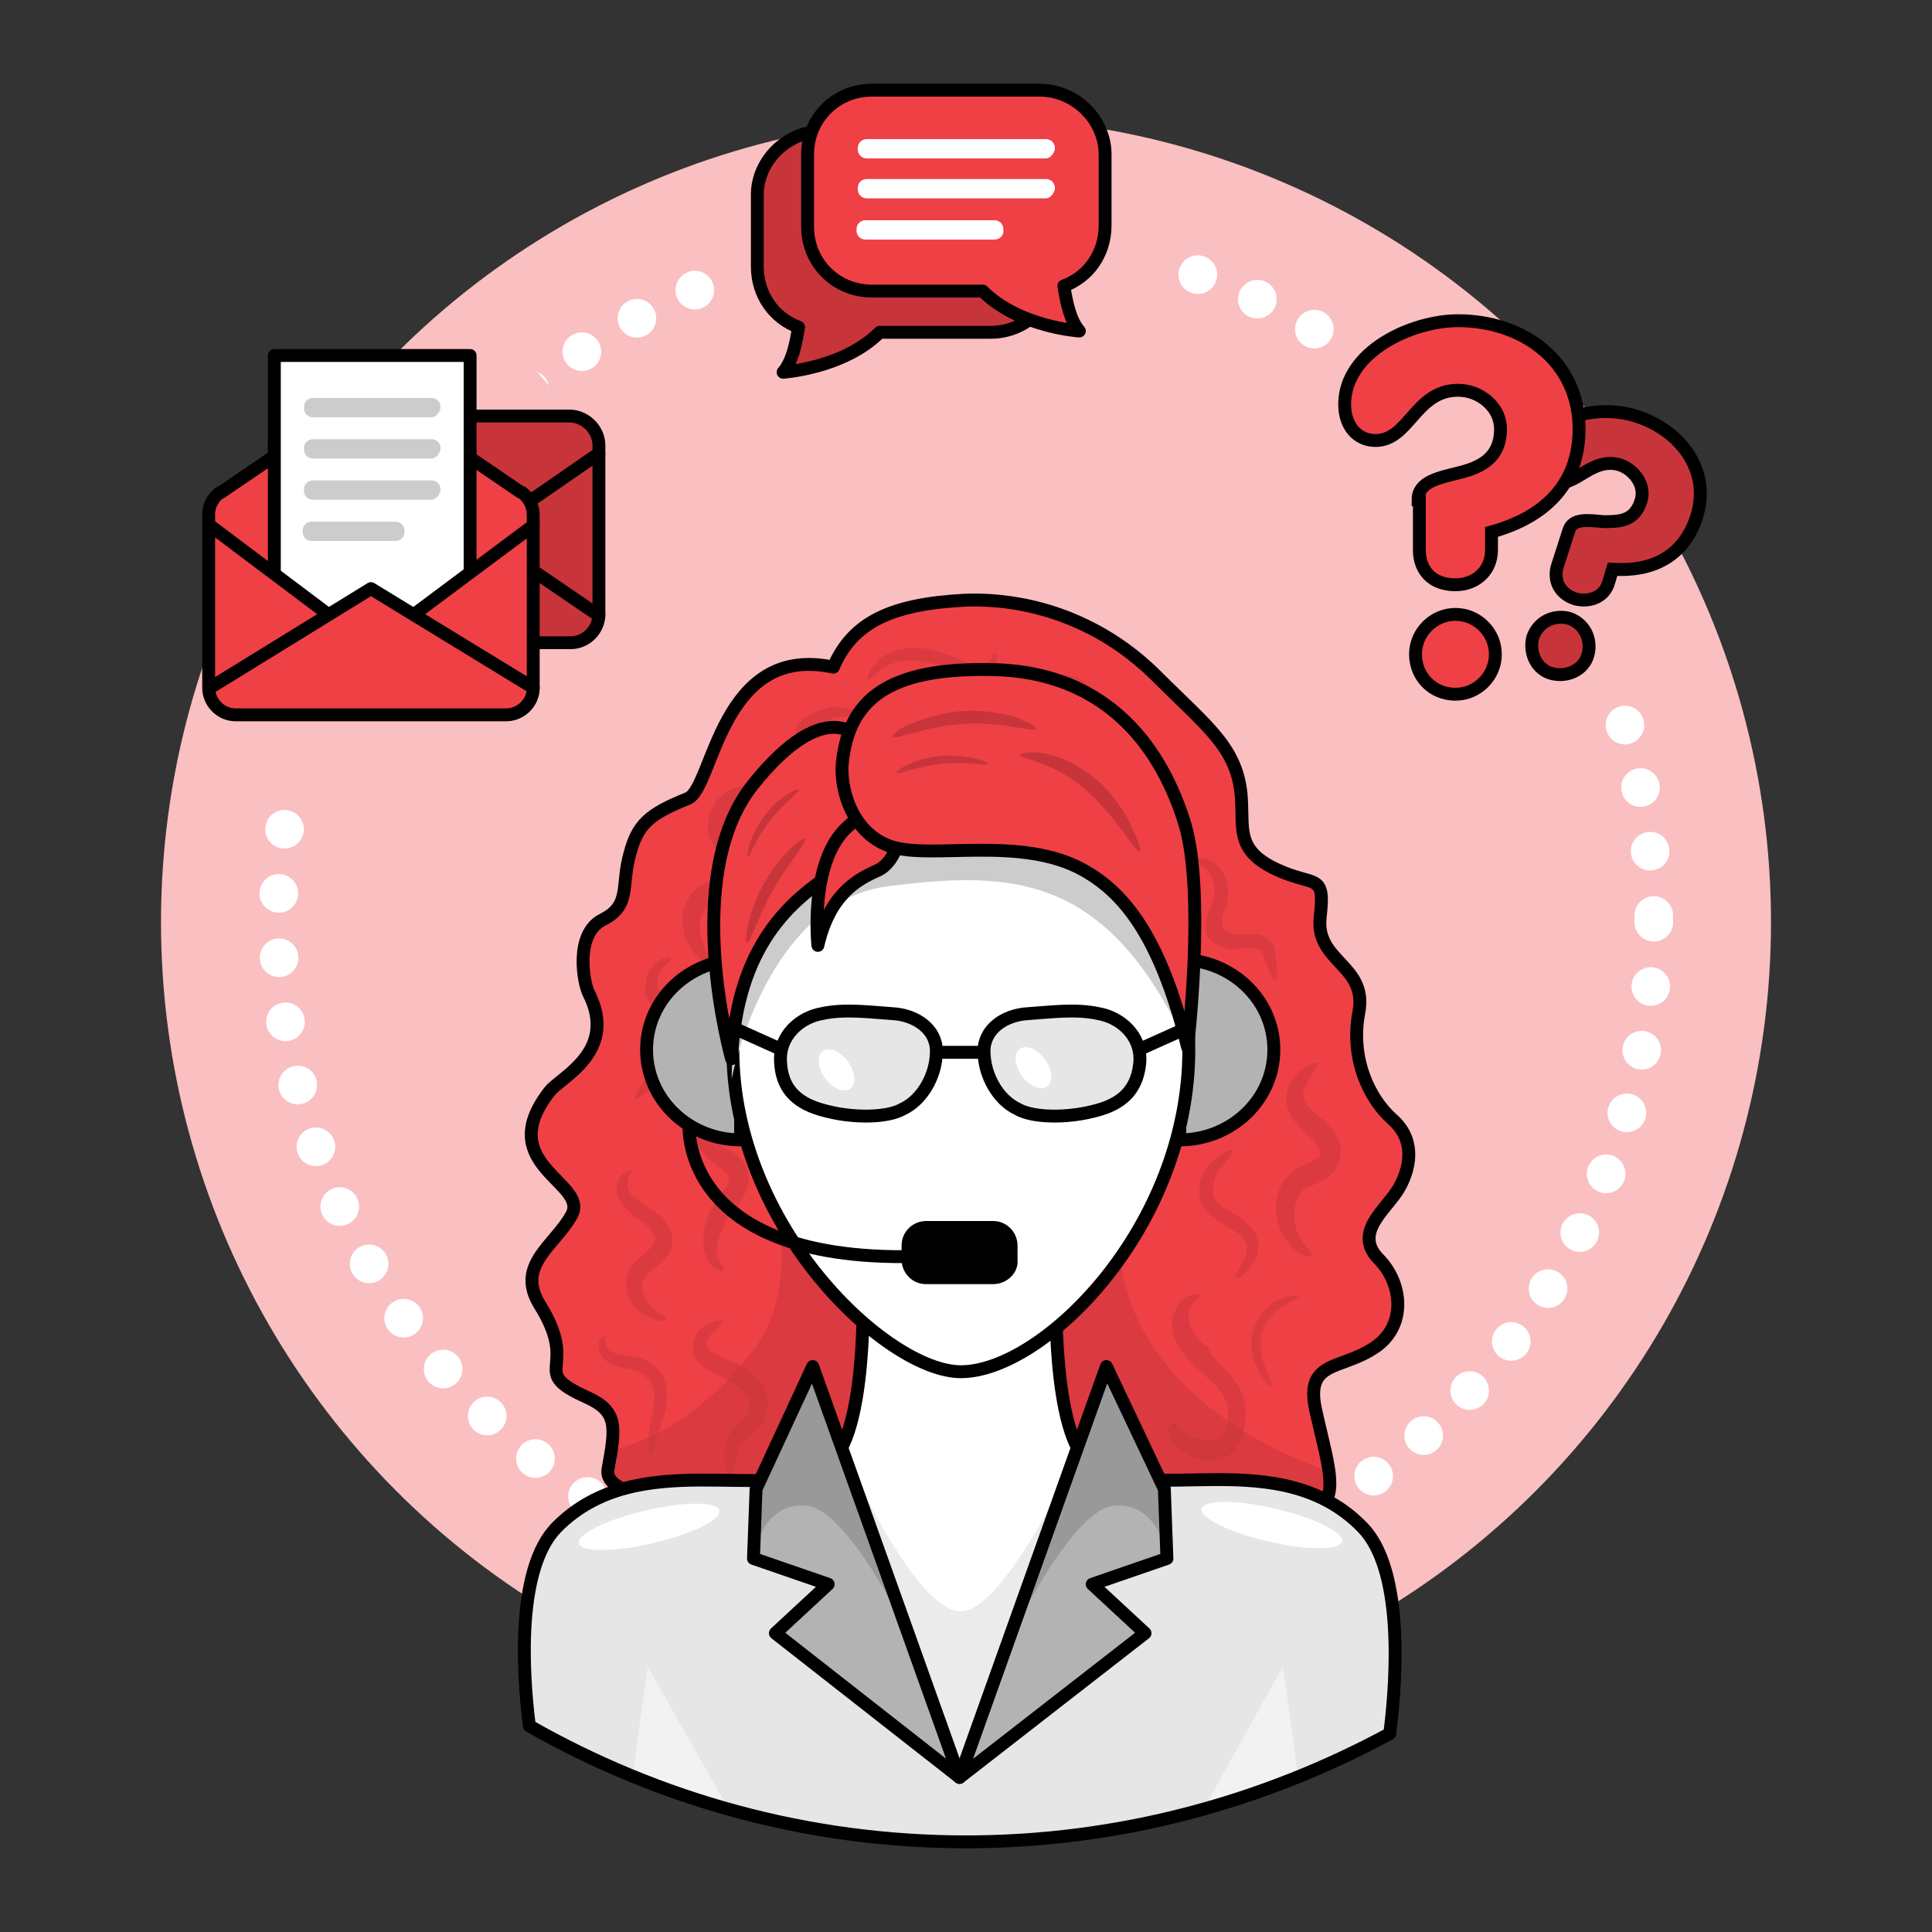 <?xml version="1.0" encoding="utf-8"?>
<!-- Generator: Adobe Illustrator 21.1.0, SVG Export Plug-In . SVG Version: 6.00 Build 0)  -->
<svg version="1.1" xmlns="http://www.w3.org/2000/svg" xmlns:xlink="http://www.w3.org/1999/xlink" x="0px" y="0px"
	 viewBox="0 0 150 150" style="enable-background:new 0 0 150 150;" xml:space="preserve">
<rect x="0" y="0" width="150" height="150" fill="#333333" stroke="none"/>
<style type="text/css">
	.st0{fill:#E6E6E6;}
	.st1{fill:#FFFFFF;}
	.st2{fill:none;stroke:#FCDFE0;stroke-width:2;stroke-linecap:round;stroke-linejoin:round;stroke-miterlimit:10;}
	.st3{fill:#F7A0A3;}
	.st4{fill:#F26065;}
	.st5{fill:none;stroke:#EF4046;stroke-width:2;stroke-linecap:round;stroke-linejoin:round;stroke-miterlimit:10;}
	.st6{fill:#FCDFE0;}
	.st7{fill:#FABFC1;}
	.st8{fill:url(#SVGID_1_);}
	.st9{fill:#F48084;}
	.st10{fill:url(#SVGID_2_);}
	.st11{fill:#EF4046;}
	.st12{fill:url(#SVGID_3_);}
	.st13{fill:none;stroke:#EF4046;stroke-width:3;stroke-linecap:round;stroke-linejoin:round;stroke-miterlimit:10;}
	.st14{fill:#C7353A;}
	.st15{fill:#9F2B2F;}
	.st16{fill:#782023;}
	.st17{fill:#501517;}
	.st18{fill:#280B0C;}
	.st19{fill:none;stroke:#E6E6E6;stroke-width:2;stroke-linecap:round;stroke-linejoin:round;stroke-miterlimit:10;}
	.st20{fill:#CCCCCC;}
	.st21{fill:#808080;}
	.st22{fill:none;stroke:#000000;stroke-width:2;stroke-linecap:round;stroke-linejoin:round;stroke-miterlimit:10;}
	.st23{fill:#999999;}
	.st24{fill:url(#SVGID_4_);}
	.st25{fill:none;stroke:#501517;stroke-width:2;stroke-linecap:round;stroke-linejoin:round;stroke-miterlimit:10;}
	.st26{fill:url(#SVGID_5_);}
	.st27{fill:#FFFFFF;stroke:#000000;stroke-width:2;stroke-linecap:round;stroke-linejoin:round;stroke-miterlimit:10;}
	.st28{fill:url(#SVGID_6_);}
	.st29{fill:url(#SVGID_7_);}
	.st30{fill:#ED1C24;}
	.st31{fill:#8CC63F;}
	.st32{fill:#39B54A;}
	.st33{fill:#006837;}
	.st34{fill:#F15A24;}
	.st35{fill:#009245;}
	.st36{fill:url(#SVGID_8_);}
	.st37{fill:url(#SVGID_9_);}
	.st38{fill:#B3B3B3;}
	.st39{fill:#F2F2F2;}
	.st40{fill:#F0F0F0;}
	.st41{fill:#8C8C8C;}
	.st42{fill:#666666;}
	.st43{fill:#D9D9D9;}
	.st44{fill:#EDEDED;}
	.st45{fill:url(#SVGID_10_);}
	.st46{fill:url(#SVGID_11_);}
	.st47{fill:url(#SVGID_12_);}
	.st48{opacity:0.2;fill:#EF4046;}
	.st49{fill:url(#SVGID_13_);}
	.st50{fill:url(#SVGID_14_);}
	.st51{fill:url(#SVGID_15_);}
	.st52{fill:url(#SVGID_16_);}
	.st53{fill:#4D4D4D;}
	.st54{fill:url(#SVGID_17_);}
	.st55{fill:url(#SVGID_18_);}
	.st56{fill:url(#SVGID_19_);}
	.st57{fill:url(#SVGID_20_);}
	.st58{fill:url(#SVGID_21_);}
	.st59{fill:url(#SVGID_22_);}
	.st60{fill:none;stroke:#000000;stroke-width:1.5;stroke-linecap:round;stroke-linejoin:round;stroke-miterlimit:10;}
	.st61{fill:url(#SVGID_23_);}
	.st62{fill:url(#SVGID_24_);}
	.st63{fill:none;stroke:#000000;stroke-linecap:round;stroke-linejoin:round;stroke-miterlimit:10;}
	.st64{fill:url(#SVGID_25_);}
	.st65{fill:url(#SVGID_26_);}
	.st66{clip-path:url(#SVGID_28_);}
	.st67{fill:#EC4048;}
	.st68{clip-path:url(#SVGID_30_);}
	.st69{clip-path:url(#SVGID_32_);}
	.st70{clip-path:url(#SVGID_34_);}
	.st71{clip-path:url(#SVGID_36_);}
	.st72{display:none;fill:#FABFC1;}
	.st73{clip-path:url(#SVGID_38_);}
	.st74{fill:url(#SVGID_39_);}
	.st75{fill:url(#SVGID_40_);}
	.st76{fill:#FAFAFA;}
	.st77{fill:none;stroke:#FFFFFF;stroke-miterlimit:10;stroke-dasharray:3,3;}
	.st78{fill:none;stroke:#EF4046;stroke-width:2;stroke-linecap:round;stroke-miterlimit:10;}
	.st79{opacity:0.1;}
	.st80{opacity:0.5;fill:#FFFFFF;}
	
		.st81{fill:none;stroke:#FFFFFF;stroke-width:3;stroke-linecap:round;stroke-linejoin:round;stroke-miterlimit:10;stroke-dasharray:0,5;}
	.st82{display:none;fill:none;stroke:#000000;stroke-width:1.5;stroke-linecap:round;stroke-linejoin:round;stroke-miterlimit:10;}
	.st83{fill:#C7353A;stroke:#000000;stroke-width:1.5;stroke-linecap:round;stroke-linejoin:round;stroke-miterlimit:10;}
	.st84{fill:#EF4046;stroke:#000000;stroke-width:1.5;stroke-linecap:round;stroke-linejoin:round;stroke-miterlimit:10;}
	.st85{fill:#C7353A;stroke:#000000;stroke-width:1.5;stroke-miterlimit:10;}
	.st86{fill:#EF4046;stroke:#000000;stroke-width:1.5;stroke-miterlimit:10;}
	.st87{fill:#FFFFFF;stroke:#000000;stroke-width:1.5;stroke-linecap:round;stroke-linejoin:round;stroke-miterlimit:10;}
	.st88{fill:#9F2B2F;stroke:#000000;stroke-width:1.5;stroke-linecap:round;stroke-linejoin:round;stroke-miterlimit:10;}
	.st89{opacity:0.5;fill:#C7353A;}
	.st90{fill:none;stroke:#000000;stroke-width:1.5;stroke-linejoin:round;stroke-miterlimit:10;}
	.st91{opacity:0.5;}
	.st92{fill:#EBEBEB;}
	.st93{fill:#B3B3B3;stroke:#000000;stroke-width:1.5;stroke-linejoin:round;stroke-miterlimit:10;}
	.st94{fill:#FFFFFF;stroke:#000000;stroke-width:1.5;stroke-linejoin:round;stroke-miterlimit:10;}
	.st95{fill:#EF4046;stroke:#000000;stroke-width:1.5;stroke-linejoin:round;stroke-miterlimit:10;}
	.st96{fill:#E6E6E6;stroke:#000000;stroke-width:1.5;stroke-linejoin:round;stroke-miterlimit:10;}
	.st97{fill:#C7353A;stroke:#000000;stroke-miterlimit:10;}
	.st98{fill:#EF4046;stroke:#000000;stroke-miterlimit:10;}
	.st99{fill:#C7353A;stroke:#000000;stroke-linecap:round;stroke-linejoin:round;stroke-miterlimit:10;}
	.st100{fill:#EF4046;stroke:#000000;stroke-linecap:round;stroke-linejoin:round;stroke-miterlimit:10;}
	.st101{fill:#FFFFFF;stroke:#000000;stroke-linecap:round;stroke-linejoin:round;stroke-miterlimit:10;}
	.st102{fill:none;stroke:#000000;stroke-linejoin:round;stroke-miterlimit:10;}
	.st103{fill:#B3B3B3;stroke:#000000;stroke-linejoin:round;stroke-miterlimit:10;}
	.st104{fill:#FFFFFF;stroke:#000000;stroke-linejoin:round;stroke-miterlimit:10;}
	.st105{fill:#EF4046;stroke:#000000;stroke-linejoin:round;stroke-miterlimit:10;}
	.st106{fill:#E6E6E6;stroke:#000000;stroke-linejoin:round;stroke-miterlimit:10;}
	.st107{display:none;fill:none;stroke:#000000;stroke-miterlimit:10;}
	.st108{fill:#EF4046;stroke:#999999;stroke-width:1.5;stroke-linecap:round;stroke-linejoin:round;stroke-miterlimit:10;}
	.st109{fill:none;stroke:#999999;stroke-width:1.5;stroke-miterlimit:10;}
	.st110{fill:#E6E6E6;stroke:#999999;stroke-width:1.5;stroke-linejoin:round;stroke-miterlimit:10;}
	.st111{fill:#F7A0A3;stroke:#999999;stroke-width:1.5;stroke-linecap:round;stroke-linejoin:round;stroke-miterlimit:10;}
	.st112{fill:#E6E6E6;stroke:#666666;stroke-width:1.5;stroke-linejoin:round;stroke-miterlimit:10;}
	.st113{fill:#EF4046;stroke:#666666;stroke-width:1.5;stroke-linecap:round;stroke-linejoin:round;stroke-miterlimit:10;}
	.st114{fill:none;stroke:#666666;stroke-width:1.5;stroke-miterlimit:10;}
	.st115{fill:#E6E6E6;stroke:#4D4D4D;stroke-width:1.5;stroke-linejoin:round;stroke-miterlimit:10;}
	.st116{fill:#EF4046;stroke:#4D4D4D;stroke-width:1.5;stroke-linecap:round;stroke-linejoin:round;stroke-miterlimit:10;}
	.st117{fill:none;stroke:#4D4D4D;stroke-width:1.5;stroke-miterlimit:10;}
	.st118{fill:none;stroke:#000000;stroke-width:1.5;stroke-miterlimit:10;}
	.st119{fill:none;stroke:#EF4046;stroke-width:1.5;stroke-miterlimit:10;}
	.st120{fill:#F7A0A3;stroke:#EF4046;stroke-width:1.5;stroke-linejoin:round;stroke-miterlimit:10;}
	.st121{fill:none;stroke:#B33035;stroke-width:1.5;stroke-linecap:round;stroke-linejoin:round;stroke-miterlimit:10;}
	.st122{fill:none;stroke:#782023;stroke-width:1.5;stroke-linecap:round;stroke-linejoin:round;stroke-miterlimit:10;}
	.st123{fill:none;stroke:#3C1012;stroke-width:1.5;stroke-linecap:round;stroke-linejoin:round;stroke-miterlimit:10;}
	.st124{fill:#F8CCCD;}
	.st125{fill:#F6D9DA;}
	.st126{fill:#F4E5E6;}
	.st127{fill:#FDE7E8;}
	.st128{fill:#FEEFF0;}
	.st129{fill:#FEF7F7;}
	.st130{fill:#EA9396;}
	.st131{fill:#E0A6A8;}
	.st132{fill:#D6B9BA;}
	.st133{fill:#EAD5D5;}
	.st134{fill:#EFC3C4;}
	.st135{fill:#F3B2B4;}
	.st136{clip-path:url(#SVGID_42_);}
	.st137{clip-path:url(#SVGID_44_);}
	.st138{clip-path:url(#SVGID_46_);}
	.st139{fill:#F7A0A3;stroke:#C7353A;stroke-linejoin:round;stroke-miterlimit:10;}
	.st140{fill:none;stroke:#C7353A;stroke-miterlimit:10;}
	.st141{fill:none;stroke:#B33035;stroke-linecap:round;stroke-linejoin:round;stroke-miterlimit:10;}
	.st142{fill:none;stroke:#782023;stroke-linecap:round;stroke-linejoin:round;stroke-miterlimit:10;}
	.st143{fill:none;stroke:#3C1012;stroke-linecap:round;stroke-linejoin:round;stroke-miterlimit:10;}
	.st144{fill:none;stroke:#000000;stroke-miterlimit:10;}
	.st145{clip-path:url(#SVGID_48_);}
	.st146{clip-path:url(#SVGID_50_);}
	.st147{clip-path:url(#SVGID_52_);}
	.st148{clip-path:url(#SVGID_54_);}
	.st149{clip-path:url(#SVGID_56_);}
	.st150{clip-path:url(#SVGID_58_);}
	.st151{clip-path:url(#SVGID_60_);}
	.st152{clip-path:url(#SVGID_62_);}
	.st153{clip-path:url(#SVGID_64_);}
	.st154{clip-path:url(#SVGID_66_);}
	.st155{fill:#333333;}
	.st156{fill:#B3B3B3;stroke:#000000;stroke-width:1.5;stroke-linecap:round;stroke-linejoin:round;stroke-miterlimit:10;}
	.st157{fill:#808080;stroke:#000000;stroke-width:1.5;stroke-linecap:round;stroke-linejoin:round;stroke-miterlimit:10;}
	.st158{fill:#CCCCCC;stroke:#000000;stroke-width:1.5;stroke-linecap:round;stroke-linejoin:round;stroke-miterlimit:10;}
	.st159{fill:#F2F2F2;stroke:#000000;stroke-width:1.5;stroke-linecap:round;stroke-linejoin:round;stroke-miterlimit:10;}
	.st160{fill:none;}
	.st161{fill:none;stroke:#FFFFFF;stroke-linecap:round;stroke-miterlimit:10;}
	.st162{fill:#B3B3B3;stroke:#000000;stroke-linecap:round;stroke-linejoin:round;stroke-miterlimit:10;}
	.st163{fill:#808080;stroke:#000000;stroke-linecap:round;stroke-linejoin:round;stroke-miterlimit:10;}
	.st164{fill:#CCCCCC;stroke:#000000;stroke-linecap:round;stroke-linejoin:round;stroke-miterlimit:10;}
	.st165{fill:#F2F2F2;stroke:#000000;stroke-linecap:round;stroke-linejoin:round;stroke-miterlimit:10;}
</style>
<g id="INCOME_icon">
</g>
<g id="CRM_icon">
</g>
<g id="SUPPORT_icon">
	<g>
		<circle class="st7" cx="75" cy="71.6" r="62.5"/>
		<circle class="st81" cx="75" cy="71.6" r="53.4"/>
		<polygon class="st7" points="45.6,33.3 36.7,23.2 15.5,58.1 19.8,60.2 28.3,62.5 46.2,46.3 		"/>
		<polygon class="st7" points="54.1,14 57.8,27.2 68.6,37.6 80.5,29.8 95.4,15.8 67.3,13 		"/>
		<polygon class="st7" points="107,22.3 98.3,33.8 106.4,46.1 117.1,54.7 123.3,55.7 129.4,52 123.1,36.7 109.8,21.7 		"/>
		<g>
			<g>
				<path class="st97" d="M121.8,41.2c0.3-1,1.5-0.8,2.7-0.7c1.2,0,2.4,0,2.9-1.6c0.4-1.2-0.5-2.4-1.6-2.8c-2.3-0.7-3.5,1.9-5.3,1.3
					c-1-0.3-1.4-1.3-1-2.5c0.9-2.9,5-3.4,7.5-2.6c3.5,1.1,5.9,4.3,4.7,7.9c-1,3-3.4,4.2-6.5,4l-0.3,1c-0.3,1.1-1.4,1.6-2.6,1.3
					c-1.2-0.4-1.7-1.4-1.4-2.5L121.8,41.2z M119,49.5c0.4-1.2,1.6-1.8,2.8-1.5c1.2,0.4,1.8,1.6,1.5,2.8s-1.6,1.8-2.8,1.5
					C119.3,52,118.7,50.7,119,49.5z"/>
			</g>
			<g>
				<path class="st98" d="M110.1,38.8c0-1.4,1.6-1.7,3.2-2.1c1.6-0.4,3.2-1.1,3.2-3.4c0-1.7-1.6-3-3.3-3c-3.3,0-3.8,3.9-6.4,3.9
					c-1.4,0-2.4-1.1-2.4-2.8c0-4.1,5.2-6.5,8.8-6.5c5.1,0,9.4,3.2,9.4,8.4c0,4.4-2.8,6.9-6.8,8v1.4c0,1.6-1.2,2.7-2.8,2.7
					c-1.8,0-2.8-1.1-2.8-2.7V38.8z M109.9,50.8c0-1.7,1.4-3.1,3.1-3.1c1.7,0,3.1,1.4,3.1,3.1c0,1.7-1.4,3.1-3.1,3.1
					C111.2,53.9,109.9,52.5,109.9,50.8z"/>
			</g>
		</g>
		<g>
			<path class="st99" d="M63.8,10.2h13.1c2.8,0,5,2.2,5,5v5.6c0,2.8-2.2,5-5,5h-8.6c-2.8,2.8-7.5,3.1-7.5,3.1c0.7-0.8,1-2.2,1.2-3.5
				c-1.9-0.7-3.2-2.5-3.2-4.7v-5.6C58.8,12.5,61.1,10.2,63.8,10.2z"/>
			<path class="st100" d="M80.7,7H67.7c-2.8,0-5,2.2-5,5v5.6c0,2.8,2.2,5,5,5h8.6c2.8,2.8,7.5,3.1,7.5,3.1c-0.7-0.8-1-2.2-1.2-3.5
				c1.9-0.7,3.2-2.5,3.2-4.7V12C85.8,9.3,83.5,7,80.7,7z"/>
			<g>
				<path class="st1" d="M81.2,12.3H67.3c-0.4,0-0.7-0.3-0.7-0.7v-0.1c0-0.4,0.3-0.7,0.7-0.7h13.9c0.4,0,0.7,0.3,0.7,0.7v0.1
					C81.8,12,81.5,12.3,81.2,12.3z"/>
				<path class="st1" d="M81.2,15.4H67.3c-0.4,0-0.7-0.3-0.7-0.7v-0.1c0-0.4,0.3-0.7,0.7-0.7h13.9c0.4,0,0.7,0.3,0.7,0.7v0.1
					C81.8,15.1,81.5,15.4,81.2,15.4z"/>
				<path class="st1" d="M77.2,18.6h-10c-0.4,0-0.7-0.3-0.7-0.7v-0.1c0-0.4,0.3-0.7,0.7-0.7h10c0.4,0,0.7,0.3,0.7,0.7V18
					C77.9,18.3,77.6,18.6,77.2,18.6z"/>
			</g>
		</g>
		<g>
			<g>
				<path class="st99" d="M44.3,49.9H23.6c-1.2,0-2.3-1-2.3-2.3V34.6c0-1.2,1-2.3,2.3-2.3h20.6c1.2,0,2.3,1,2.3,2.3v13.1
					C46.5,48.9,45.5,49.9,44.3,49.9z"/>
				<polyline class="st63" points="46.5,47.8 33.9,39.2 21.4,47.8 				"/>
				<polyline class="st99" points="21.4,35.2 33.9,43.9 46.5,35.2 				"/>
			</g>
			<path class="st100" d="M40.6,38.3L40.6,38.3L40.6,38.3c-0.1-0.1-0.1-0.1-0.2-0.1l-11.6-7.9l-11.6,7.9c-0.1,0-0.1,0.1-0.2,0.1l0,0
				h0c-0.5,0.4-0.8,1-0.8,1.6v13.5c0,1.1,0.9,2.1,2.1,2.1h21c1.1,0,2.1-0.9,2.1-2.1V40C41.4,39.3,41.1,38.7,40.6,38.3z"/>
			<rect x="21.3" y="27.6" class="st101" width="15.2" height="24.1"/>
			<polygon class="st11" points="39.8,52.5 17.8,52.5 17.8,41.7 28.8,50.2 39.8,41.7 			"/>
			<polyline class="st63" points="41.4,40.8 28.8,50.2 16.3,40.8 			"/>
			<polyline class="st100" points="16.3,53.4 28.8,45.7 41.4,53.4 			"/>
			<g>
				<path class="st20" d="M33.5,32.4h-9.2c-0.4,0-0.7-0.3-0.7-0.7v-0.1c0-0.4,0.3-0.7,0.7-0.7h9.2c0.4,0,0.7,0.3,0.7,0.7v0.1
					C34.1,32.1,33.8,32.4,33.5,32.4z"/>
				<path class="st20" d="M33.5,35.6h-9.2c-0.4,0-0.7-0.3-0.7-0.7v-0.1c0-0.4,0.3-0.7,0.7-0.7h9.2c0.4,0,0.7,0.3,0.7,0.7v0.1
					C34.1,35.3,33.8,35.6,33.5,35.6z"/>
				<path class="st20" d="M33.5,38.8h-9.2c-0.4,0-0.7-0.3-0.7-0.7v-0.1c0-0.4,0.3-0.7,0.7-0.7h9.2c0.4,0,0.7,0.3,0.7,0.7v0.1
					C34.1,38.5,33.8,38.8,33.5,38.8z"/>
				<path class="st20" d="M30.7,42h-6.5c-0.4,0-0.7-0.3-0.7-0.7v-0.1c0-0.4,0.3-0.7,0.7-0.7h6.5c0.4,0,0.7,0.3,0.7,0.7v0.1
					C31.4,41.7,31.1,42,30.7,42z"/>
			</g>
		</g>
		<g>
			<path class="st11" d="M64.7,51.8c1.5-3.5,4.5-4.9,10.2-5.2c5.4-0.2,10.8,1.8,14.9,5.9c4.1,4.1,6.5,5.7,6.6,9.9
				c0.1,2.1-0.3,3.7,2.7,5.1s3.8,0.2,3.4,3.7c-0.4,3.5,3.7,3.7,3,7.4c-0.7,3.7,0.9,6.8,2.6,8.3c1.7,1.5,1.5,3.5,0.6,5.2
				c-0.9,1.7-3.7,3.5-1.7,5.6c2,2,2.2,5.4-0.4,7c-2.6,1.7-5.4,0.9-4.4,5c0.9,4.1,2.4,8.1-1.5,7.2s-9.5,0.4-12.1,2.2
				c-2.6,1.9-27.7-2.4-27.7-2.4s-14.2,0.7-13.7-2.6c0.6-3.3,0.8-4.5-1.6-5.6c-4.7-2.1-0.5-2.1-3.7-7.2c-1.9-3.1,1.2-4.6,2.5-7
				c1.3-2.5-6.2-3.9-1.7-9.6c0.9-1.1,5.3-3.1,3-7.6c-0.4-0.8-1.1-4.6,1.1-5.7c2.2-1.1,1.4-2.6,2.1-5.1c0.6-2.3,1.5-3.1,4.5-4.3
				C55.4,61.2,55.9,49.9,64.7,51.8z"/>
			<path class="st89" d="M58.8,85.8c0,0,4.3,12.7,0,18.6c-5.3,7.3-11.4,8.2-11.4,8.2l-0.3,1.5l4.6,4.4l49.3,1l2.1-5.3
				c0,0-20.1-6-15.6-23.4L58.8,85.8z"/>
			<path class="st102" d="M64.7,51.8c1.5-3.5,4.5-4.9,10.2-5.2c5.4-0.2,10.8,1.8,14.9,5.9c4.1,4.1,6.5,5.7,6.6,9.9
				c0.1,2.1-0.3,3.7,2.7,5.1s3.8,0.2,3.4,3.7c-0.4,3.5,3.7,3.7,3,7.4c-0.7,3.7,0.9,6.8,2.6,8.3c1.7,1.5,1.5,3.5,0.6,5.2
				c-0.9,1.7-3.7,3.5-1.7,5.6c2,2,2.2,5.4-0.4,7c-2.6,1.7-5.4,0.9-4.4,5c0.9,4.1,2.4,8.1-1.5,7.2s-9.5,0.4-12.1,2.2
				c-2.6,1.9-27.7-2.4-27.7-2.4s-14.2,0.7-13.7-2.6c0.6-3.3,0.8-4.5-1.6-5.6c-4.7-2.1-0.5-2.1-3.7-7.2c-1.9-3.1,1.2-4.6,2.5-7
				c1.3-2.5-6.2-3.9-1.7-9.6c0.9-1.1,5.3-3.1,3-7.6c-0.4-0.8-1.1-4.6,1.1-5.7c2.2-1.1,1.4-2.6,2.1-5.1c0.6-2.3,1.5-3.1,4.5-4.3
				C55.4,61.2,55.9,49.9,64.7,51.8z"/>
			<g class="st91">
				<g>
					<g>
						<g>
							<path class="st14" d="M53.4,79.6c0.3,0.5,0.4,1.2,0.1,1.8c-0.2,0.6-0.6,0.9-0.9,1.2c-0.6,0.6-1.1,1.1-1.6,1.5
								c-0.9,0.8-1.6,1.3-1.7,1.2c-0.1-0.1,0.3-0.8,1-1.8c0.4-0.5,0.8-1.1,1.4-1.7c0.3-0.3,0.5-0.6,0.6-0.9c0.1-0.2,0.1-0.5-0.1-0.8
								c-0.3-0.7-1-1.2-1.6-2c-0.3-0.4-0.5-0.9-0.5-1.3c0-0.5,0.1-0.9,0.2-1.2c0.3-0.7,0.8-1,1.2-1.2c0.4-0.1,0.6-0.1,0.6,0
								c0.1,0.2-0.7,0.5-1,1.5c-0.1,0.5-0.1,1,0.4,1.6c0.2,0.3,0.5,0.5,0.8,0.9C52.8,78.6,53.1,79,53.4,79.6z"/>
						</g>
					</g>
				</g>
				<g>
					<g>
						<g>
							<path class="st14" d="M52,97.2c-0.4,0.7-0.9,1-1.2,1.3c-0.4,0.3-0.7,0.6-0.8,0.8c-0.3,0.5-0.1,1.2,0.2,1.7
								c0.3,0.5,0.8,0.8,1.1,1c0.3,0.2,0.5,0.4,0.4,0.5c0,0.1-0.3,0.1-0.7,0c-0.4-0.1-1-0.3-1.6-0.9c-0.3-0.3-0.6-0.7-0.7-1.2
								c-0.1-0.5-0.2-1.1,0.1-1.7c0.6-1.1,1.7-1.6,2-2.2c0.1-0.3,0.1-0.5-0.1-0.8c-0.2-0.3-0.5-0.6-0.8-0.8
								c-0.7-0.5-1.5-1.1-1.9-1.9c-0.3-0.9,0-1.6,0.4-1.9c0.4-0.3,0.7-0.2,0.7-0.2c0,0.1-0.2,0.2-0.3,0.5c-0.1,0.3-0.1,0.8,0.1,1.2
								c0.3,0.4,0.9,0.8,1.7,1.3c0.4,0.3,0.9,0.6,1.2,1.2C52.2,95.5,52.4,96.5,52,97.2z"/>
						</g>
					</g>
				</g>
				<g>
					<g>
						<g>
							<path class="st14" d="M57.9,90.5c0.2,0.4,0.3,0.9,0.2,1.4c-0.1,0.5-0.3,0.8-0.4,1.1c-0.4,0.6-0.8,1-1,1.3
								c-0.5,0.7-0.8,1.6-1,2.2c-0.1,0.7,0,1.2,0.2,1.5c0.2,0.3,0.4,0.5,0.3,0.6c0,0.1-0.3,0.2-0.8-0.2c-0.4-0.3-0.8-1.1-0.8-2
								c0-0.9,0.2-2,0.9-3c0.3-0.5,0.7-0.9,0.9-1.3c0.2-0.4,0.3-0.7,0.1-0.9c-0.1-0.2-0.6-0.5-1.1-0.9c-0.5-0.3-1.1-1-1.3-1.6
								c-0.4-1.3,0.1-2.5,0.6-3.2c0.5-0.7,1-1.2,1.4-1.4c0.4-0.3,0.6-0.4,0.7-0.3c0.1,0.1,0,0.3-0.2,0.7c-0.2,0.4-0.6,0.9-0.9,1.6
								c-0.3,0.6-0.4,1.5-0.2,2.2c0.1,0.4,0.3,0.6,0.8,0.8C56.8,89.4,57.4,89.6,57.9,90.5z"/>
						</g>
					</g>
				</g>
				<g>
					<g>
						<g>
							<path class="st14" d="M51.4,106.7c0.5,0.9,0.4,1.9,0.3,2.7c-0.2,0.8-0.4,1.4-0.6,1.9c-0.4,1-0.4,1.6-0.5,1.7
								c-0.1,0-0.4-0.7-0.2-1.9c0.1-1.1,0.8-2.7,0.1-3.8c-0.2-0.3-0.4-0.5-0.7-0.7c-0.3-0.2-0.6-0.2-0.9-0.3c-0.7-0.1-1.5-0.3-2-0.8
								c-0.5-0.5-0.5-1.2-0.3-1.5c0.2-0.3,0.5-0.3,0.5-0.3c0,0.1-0.1,0.2-0.1,0.4c0,0.2,0.1,0.6,0.4,0.8c0.3,0.2,0.9,0.3,1.6,0.4
								c0.4,0.1,0.8,0.1,1.3,0.4C50.7,105.9,51.1,106.3,51.4,106.7z"/>
						</g>
					</g>
				</g>
				<g>
					<g>
						<g>
							<path class="st14" d="M58.1,68.4c-0.3,0.5-0.7,0.8-1,1c-0.4,0.2-0.7,0.3-1,0.4c-0.3,0.1-0.5,0.2-0.7,0.3
								c-0.2,0.1-0.3,0.2-0.5,0.3c-0.5,0.6-0.7,1.4-0.5,2.1c0.1,0.7,0.4,1.3,0.6,1.7c0.2,0.4,0.3,0.7,0.2,0.7
								c-0.1,0.1-0.4,0-0.7-0.3c-0.4-0.3-0.9-0.9-1.3-1.8c-0.3-0.9-0.4-2.3,0.5-3.4c0.2-0.3,0.6-0.6,0.9-0.7
								c0.3-0.2,0.6-0.3,0.9-0.4c0.6-0.2,1-0.4,1.1-0.6c0-0.1,0.1-0.2,0-0.3c0-0.2-0.1-0.4-0.3-0.5c-0.3-0.4-0.8-0.9-1.1-1.6
								c-0.6-1.4,0-2.8,0.8-3.5c0.8-0.7,1.6-0.8,2.1-0.8c0.5,0,0.8,0.2,0.8,0.3c0,0.1-0.3,0.2-0.7,0.4c-0.4,0.2-1,0.5-1.3,1
								c-0.4,0.5-0.6,1.4-0.2,2c0.2,0.3,0.5,0.7,1,1.2c0.2,0.3,0.4,0.6,0.6,1.1C58.3,67.3,58.3,67.9,58.1,68.4z"/>
						</g>
					</g>
				</g>
				<g>
					<g>
						<g>
							<path class="st14" d="M87.8,64.6c-0.5,0.3-0.8,0.7-1,1c-0.2,0.3-0.2,0.7-0.2,1.1c0.1,0.8,0.7,1.2,1.2,1.2
								c0.6,0,1.1-0.2,1.4-0.5c0.3-0.3,0.4-0.5,0.5-0.5c0.1,0,0.2,0.3,0,0.8c-0.2,0.5-0.8,1.1-1.8,1.3c-0.5,0.1-1.1,0-1.6-0.4
								c-0.5-0.4-0.9-0.9-1.1-1.6c-0.2-0.7-0.1-1.4,0.2-2.1c0.4-0.7,0.9-1.2,1.4-1.5c1.1-0.7,1.8-1.3,1.9-2c0.1-0.7-0.2-1.4-0.7-1.7
								c-0.5-0.3-1.1-0.3-1.4-0.2c-0.4,0.1-0.6,0.2-0.7,0.2c-0.1-0.1,0-0.4,0.4-0.7c0.4-0.3,1.2-0.6,2.2-0.3c1,0.3,1.9,1.5,1.7,2.9
								c-0.1,0.7-0.5,1.4-0.9,1.9C88.8,63.9,88.3,64.2,87.8,64.6z"/>
						</g>
					</g>
				</g>
				<g>
					<g>
						<g>
							<path class="st14" d="M95,72.1c0.1,0.2,0.4,0.3,0.7,0.4c0.3,0.1,0.8,0,1.2,0c0.5,0,1,0,1.4,0.3c0.2,0.1,0.5,0.4,0.6,0.6
								c0.1,0.3,0.1,0.4,0.1,0.6c0.2,1.3,0.2,2.1,0,2.1c-0.2,0-0.5-0.7-0.9-1.9c-0.1-0.2-0.1-0.3-0.1-0.4c0-0.1-0.1-0.1-0.2-0.1
								c-0.2-0.1-0.5-0.1-0.9-0.1c-0.4,0-0.8,0.1-1.4,0.1c-0.5-0.1-1.2-0.3-1.7-0.9c-0.2-0.3-0.3-0.7-0.2-1c0-0.3,0.1-0.6,0.2-0.8
								c0.2-0.5,0.3-0.9,0.4-1.2c0.2-0.7,0.1-1.3-0.2-1.8c-0.5-0.9-1.4-1-1.4-1.2c0-0.1,0.2-0.2,0.6-0.2c0.4,0,1,0.2,1.5,0.8
								c0.5,0.6,0.8,1.6,0.6,2.5c-0.1,0.5-0.3,1-0.4,1.3C94.9,71.7,94.9,72,95,72.1z"/>
						</g>
					</g>
				</g>
				<g>
					<g>
						<g>
							<path class="st14" d="M97.3,80.9c-0.2,0.2-0.5,0.5-0.7,0.6c-0.2,0.1-0.3,0.3-0.4,0.3c0,0,0,0,0,0.1c0,0.1,0.1,0.2,0.2,0.3
								c0.2,0.2,0.6,0.4,1,0.6c0.1,0.1,0.2,0.1,0.3,0.2c0.1,0.1,0.3,0.2,0.4,0.4c0.2,0.3,0.2,0.6,0.1,0.9c-0.1,0.1-0.1,0.3-0.2,0.4
								l-0.1,0.2L97.7,85c-0.1,0.1-0.2,0.2-0.3,0.3c-0.2,0.2-0.4,0.3-0.6,0.5c-0.3,0.2-0.5,0.3-0.6,0.3c-0.1-0.1,0-0.3,0.2-0.6
								c0.1-0.2,0.2-0.4,0.4-0.6c0.1-0.2,0.4-0.6,0.4-0.6c0-0.1,0-0.1-0.1-0.1c0,0,0,0-0.1,0l-0.2-0.1c-0.3-0.2-0.8-0.3-1.3-0.7
								c-0.2-0.2-0.5-0.5-0.6-0.8c-0.2-0.4-0.2-0.9,0.1-1.3c0.2-0.4,0.5-0.6,0.8-0.7c0.2-0.2,0.3-0.2,0.5-0.4
								c0.3-0.3,0.4-0.6,0.3-0.7c0-0.1-0.3-0.3-0.6-0.4c-0.4-0.1-0.8-0.2-1.3-0.3c-0.5-0.1-0.9-0.4-1.2-0.7
								c-0.3-0.3-0.5-0.8-0.5-1.2c0-0.4,0.2-0.7,0.4-0.8c0.4-0.3,0.8-0.1,0.7-0.1c0,0.1-0.2,0.2-0.3,0.4c-0.1,0.1-0.1,0.3-0.1,0.5
								c0,0.1,0.2,0.3,0.4,0.5c0.4,0.3,1.1,0.3,2.1,0.4c0.3,0.1,0.6,0.1,0.9,0.3c0.3,0.2,0.6,0.5,0.8,0.9c0.2,0.4,0.1,0.9,0,1.3
								C97.7,80.4,97.5,80.7,97.3,80.9z"/>
						</g>
					</g>
				</g>
				<g>
					<g>
						<g>
							<path class="st14" d="M103.7,90.8c-0.3,0.4-0.7,0.7-1.1,0.9c-0.3,0.2-0.6,0.3-0.9,0.4c-0.5,0.2-0.7,0.4-0.9,0.8
								c-0.4,0.8-0.4,1.7-0.2,2.4c0.4,1.4,1.4,2,1.3,2.2c0,0.1-0.4,0.1-0.8-0.1c-0.5-0.2-1.1-0.8-1.6-1.7c-0.4-0.9-0.7-2.2-0.1-3.5
								c0.1-0.3,0.4-0.7,0.7-1c0.3-0.3,0.7-0.5,1-0.7c0.6-0.3,1.2-0.5,1.3-0.7c0.1-0.1,0.1-0.2,0.1-0.3c0-0.1-0.1-0.3-0.2-0.5
								c-0.2-0.4-0.6-0.7-1-1.1c-0.4-0.4-0.9-0.9-1.2-1.5c-0.3-0.6-0.3-1.3-0.1-1.9c0.4-1,1.1-1.5,1.5-1.7c0.4-0.3,0.7-0.3,0.8-0.3
								c0.1,0.1-0.1,0.3-0.3,0.7c-0.2,0.4-0.7,1-0.8,1.6c-0.1,0.6,0.2,1.1,1.1,1.8c0.4,0.3,1,0.8,1.4,1.5c0.2,0.3,0.4,0.7,0.4,1.2
								C104.1,89.7,104,90.3,103.7,90.8z"/>
						</g>
					</g>
				</g>
				<g>
					<g>
						<g>
							<path class="st14" d="M95.2,93.9c0.7,0.4,1.5,0.8,2.1,1.6c0.3,0.4,0.4,0.9,0.4,1.3c0,0.4-0.1,0.8-0.3,1.1
								c-0.3,0.6-0.7,0.9-0.9,1.1c-0.3,0.2-0.4,0.3-0.5,0.2c-0.2-0.1,0.3-0.7,0.7-1.7c0.2-0.5,0.1-1-0.2-1.4
								c-0.4-0.4-1.1-0.8-1.9-1.3c-0.4-0.3-0.8-0.6-1.1-1c-0.3-0.4-0.4-1-0.4-1.4c0-0.9,0.5-1.7,0.9-2.1c0.9-0.9,1.6-1.1,1.7-1
								c0.1,0.1-0.4,0.7-1,1.5c-0.3,0.4-0.5,1-0.5,1.6C94.1,93,94.5,93.5,95.2,93.9z"/>
						</g>
					</g>
				</g>
				<g>
					<g>
						<g>
							<path class="st14" d="M96.2,107.7c0.8,1.5,0.6,3.3-0.1,4.5c-0.2,0.3-0.5,0.7-0.9,0.9c-0.4,0.2-0.8,0.3-1.1,0.3
								c-0.7,0-1.2-0.1-1.7-0.4c-0.5-0.2-0.9-0.5-1.1-0.8c-0.3-0.3-0.5-0.5-0.6-0.9c-0.1-0.2,0-0.4,0.1-0.6c0.1-0.1,0.2-0.2,0.4-0.2
								c0.3,0,0.3,0.2,0.3,0.2c0,0-0.1,0.1-0.1,0.1c0,0,0,0.1,0,0.1c0,0,0,0,0,0l0,0l0,0c0.1,0,0,0,0.1,0l0,0l0,0l0.1,0
								c0.1,0.1,0.3,0.3,0.6,0.4c0.3,0.2,0.6,0.3,0.9,0.4c0.4,0.1,0.8,0.1,1.2,0.1c0.4-0.1,0.5-0.1,0.7-0.5c0.4-0.8,0.5-2,0-2.9
								c-0.5-0.9-1.5-1.6-2.4-2.5c-0.9-0.9-1.7-2-1.6-3.2c0.1-1.2,0.8-1.9,1.3-2.1c0.6-0.2,0.9-0.1,0.9,0c0,0.1-0.3,0.2-0.5,0.5
								c-0.3,0.3-0.5,0.9-0.4,1.5c0.1,0.6,0.6,1.4,1.5,2C94,105.5,95.3,106.2,96.2,107.7z"/>
						</g>
					</g>
				</g>
				<g>
					<g>
						<g>
							<path class="st14" d="M98,103.5c-0.3,1,0,2.1,0.3,2.8c0.3,0.7,0.5,1.2,0.4,1.3c-0.1,0.1-0.5-0.3-0.9-1
								c-0.4-0.7-0.9-1.9-0.5-3.3c0.4-1.3,1.4-2.2,2.2-2.5c0.8-0.3,1.4-0.2,1.4-0.1c0,0.1-0.5,0.2-1.1,0.6
								C99.1,101.7,98.3,102.4,98,103.5z"/>
						</g>
					</g>
				</g>
				<g>
					<g>
						<g>
							<path class="st14" d="M61.5,79.4c0.4,0.4,0.9,0.9,1.1,1.6c0.2,0.6,0.2,1.3,0.1,1.8c-0.2,1.1-0.7,1.9-1,2.5
								c-0.7,1.2-0.8,2-1,2.1c-0.1,0-0.2-0.2-0.2-0.7c0-0.4,0.1-1.1,0.3-1.8c0.4-1.4,1.3-3.3-0.2-4.4c-0.7-0.6-1.8-1.3-2.2-2.5
								c-0.4-1.1-0.1-2.3,0.4-2.9c0.5-0.7,1.2-1,1.6-1c0.4-0.1,0.7,0,0.7,0.1c0.1,0.2-0.9,0.4-1.5,1.5c-0.3,0.5-0.3,1.2,0,1.9
								C59.8,78.1,60.6,78.6,61.5,79.4z"/>
						</g>
					</g>
				</g>
				<g>
					<g>
						<g>
							<path class="st14" d="M58.9,107.1c0.5,0.5,0.7,1.2,0.7,1.9c0,0.7-0.2,1.3-0.6,1.8c-0.4,0.5-0.9,0.8-1.2,1
								c-0.3,0.2-0.4,0.4-0.5,0.7c-0.2,0.5-0.2,1.1-0.3,1.5c0,0.4-0.1,0.6-0.2,0.7c-0.1,0-0.2-0.2-0.4-0.6c-0.1-0.4-0.3-1-0.1-1.9
								c0.1-0.4,0.3-0.9,0.7-1.3c0.4-0.4,0.7-0.6,0.9-0.8c0.4-0.6,0.4-1.4-0.1-2c-0.5-0.6-1.5-1-2.4-1.5c-0.4-0.3-0.9-0.4-1.3-1
								c-0.4-0.6-0.3-1.2-0.2-1.7c0.2-0.4,0.5-0.8,0.8-0.9c0.3-0.2,0.5-0.3,0.7-0.4c0.4-0.1,0.7-0.1,0.7,0c0,0.1-0.1,0.3-0.4,0.5
								c-0.3,0.3-0.7,0.6-0.8,1.1c0,0.3,0,0.5,0.1,0.6c0.1,0.1,0.5,0.3,0.9,0.5C56.8,105.7,57.9,106,58.9,107.1z"/>
						</g>
					</g>
				</g>
				<g>
					<g>
						<g>
							<path class="st14" d="M63.7,58.3c0.3,0.4,0.7,0.8,0.9,1.3c0.3,0.5,0.3,1.3,0,1.8c-0.3,0.5-0.7,0.8-0.9,1.1
								c-0.3,0.2-0.6,0.5-0.8,0.7c-1,0.8-1.7,1.2-1.8,1.1c-0.1-0.1,0.4-0.8,1.2-1.7c0.4-0.5,1.1-1.1,1.3-1.5
								c0.1-0.2,0.1-0.5-0.1-0.8c-0.2-0.3-0.4-0.6-0.8-1c-0.3-0.4-0.7-0.9-0.9-1.5c-0.2-0.6-0.1-1.4,0.4-1.8
								c0.4-0.4,0.8-0.6,1.2-0.8c0.4-0.1,0.8-0.2,1.1-0.3c1.5-0.1,2.2,0.5,2.1,0.6c-0.1,0.2-0.9,0-2,0.3c-0.3,0.1-0.6,0.2-0.9,0.3
								c-0.3,0.2-0.6,0.4-0.8,0.6C63,56.9,63,57,63.1,57.3C63.2,57.6,63.4,58,63.7,58.3z"/>
						</g>
					</g>
				</g>
				<g>
					<g>
						<g>
							<path class="st14" d="M72.5,50.5c0.8,0.2,1.6,0.5,2.2,0.8c0.6,0.3,1.1,0.4,1.5,0.3c0.4-0.1,0.7-0.4,0.8-0.5
								c0.1-0.2,0.1-0.4,0.2-0.4c0.1,0,0.2,0.1,0.2,0.5c0,0.4-0.3,0.9-0.9,1.1c-0.6,0.3-1.4,0.2-2.1-0.1c-0.7-0.2-1.3-0.5-2.1-0.7
								c-1.5-0.4-2.8-0.2-3.6,0.3c-0.8,0.5-1.2,1-1.3,1c-0.1,0,0-0.8,0.9-1.6c0.4-0.4,1.1-0.7,1.8-0.8
								C70.9,50.2,71.7,50.3,72.5,50.5z"/>
						</g>
					</g>
				</g>
				<g>
					<g>
						<g>
							<path class="st14" d="M78.5,53.9c0.8-0.4,1.6-0.9,2.5-1.2c0.9-0.3,1.8-0.4,2.5-0.1c0.7,0.2,1.2,0.7,1.3,1.1
								c0.2,0.4,0.1,0.6,0,0.6c-0.2,0.1-0.5-0.7-1.6-0.9c-0.5-0.1-1.1,0-1.8,0.4c-0.7,0.3-1.4,0.8-2.4,1.3c-0.9,0.5-2.1,0.6-3,0.4
								c-0.9-0.2-1.6-0.5-2.2-0.7c-1.2-0.6-1.8-1-1.8-1.1c0.1-0.2,0.9,0,2.1,0.3C75.4,54.2,77,54.7,78.5,53.9z"/>
						</g>
					</g>
				</g>
			</g>
			<path class="st1" d="M84.7,113.7c-3.1-2.2-2.7-13.9-2.7-13.9H67c0,0,0.4,11.7-2.7,13.9c-4.5,3.2-14.7-1.6-21.1,4.9
				c-3,3.1-2.7,10.7-2.1,15.4c10,5.7,21.6,9,33.9,9c11.9,0,23.1-3.1,32.9-8.4c0.6-4.7,1-12.8-2.1-16C99.4,112,89.2,116.9,84.7,113.7
				z"/>
			<path class="st0" d="M105.8,118.6c-4.5-4.6-10.8-3.6-15.7-3.7l0.3,0.7l0.2,5.4l-5.8,2.1l4.1,3.8l-14.3,11.1l0,0l0,0l0,0l0,0
				l-14.3-11.1l4.1-3.8l-5.8-2.1l0.2-5.4l0.3-0.7c-4.9,0.1-11.3-0.9-15.7,3.7c-3,3.1-2.7,10.7-2.1,15.4c10,5.7,21.6,9,33.9,9
				c11.9,0,23.1-3.1,32.9-8.4C108.4,129.9,108.9,121.8,105.8,118.6z"/>
			<polygon class="st39" points="50.3,129.4 49.1,137.9 56.3,140 			"/>
			<polygon class="st39" points="99.6,129.4 100.8,137.9 93.7,140 			"/>
			<path class="st63" d="M84.7,113.7c-3.1-2.2-2.7-13.9-2.7-13.9H67c0,0,0.4,11.7-2.7,13.9c-4.5,3.2-14.7-1.6-21.1,4.9
				c-3,3.1-2.7,10.7-2.1,15.4c10,5.7,21.6,9,33.9,9c11.9,0,23.1-3.1,32.9-8.4c0.6-4.7,1-12.8-2.1-16C99.4,112,89.2,116.9,84.7,113.7
				z"/>
			<path class="st92" d="M65.4,112.4l9.2,25.6l9.2-25.6c0,0-5.7,12.7-9.2,12.7C70.9,125.1,65.4,112.4,65.4,112.4z"/>
			<path class="st103" d="M57.5,74.5c-4,0-7.3,3.1-7.3,7c0,3.9,3.3,7,7.3,7V74.5z"/>
			<path class="st103" d="M91.6,74.5c4,0,7.3,3.1,7.3,7c0,3.9-3.3,7-7.3,7V74.5z"/>
			<path class="st104" d="M92.3,81.5c0,13.8-11.3,25-17.7,25c-5.7,0-17.7-11.2-17.7-25s7.9-25,17.7-25S92.3,67.7,92.3,81.5z"/>
			<path class="st20" d="M56.8,83.8c0,0,2.6-13.8,12.2-15S86,67.8,92.2,81.3l-0.7-15.2L70,57.7L57.2,70.5L56.8,83.8z"/>
			<path class="st105" d="M67.8,59.7c0,0,0.3,5.8-3,8c-3.4,2.2-7.6,5.7-8,14.5c0,0-4-14.1,1.6-21.2C64.1,53.8,67.4,56.6,67.8,59.7z"
				/>
			<path class="st105" d="M70,64.3c0,0-0.3,2.6-1.9,3.3c-1.6,0.7-3.7,1.9-4.6,5.8c0,0-0.7-6.5,2.3-9.2C68.8,61.4,70,62.9,70,64.3z"
				/>
			<path class="st105" d="M65.4,59.2c-0.2,1.8,0.6,5.4,3.7,6.5c3.1,1.1,10.2-0.9,15.1,1.9c2.8,1.6,5.8,4.7,8,13.7
				c0,0,1.4-11.9-0.2-17.3c-1.4-4.6-5-11.6-14.5-12C68.7,51.7,65.9,54.5,65.4,59.2z"/>
			<path class="st102" d="M53.5,87.3c0,0-0.9,11.8,20.6,10.1"/>
			<path d="M77.1,99.7h-5.2c-1.1,0-1.9-0.9-1.9-1.9v-1.1c0-1.1,0.9-1.9,1.9-1.9h5.2c1.1,0,1.9,0.9,1.9,1.9v1.1
				C79.1,98.8,78.2,99.7,77.1,99.7z"/>
			<g>
				<path class="st106" d="M84.8,86.3c-2,0.5-4.6,0.5-5.8-0.2c-1.5-0.7-2.6-2.6-2.6-4.5c0-1.7,1.6-2.8,3.4-2.9
					c1.6-0.1,3.7-0.4,5.5,0c1.7,0.3,3.3,1.7,3.2,3.7C88.3,85.1,86.5,85.9,84.8,86.3z"/>
				<path class="st106" d="M64.3,86.3c2,0.5,4.6,0.5,5.8-0.2c1.5-0.7,2.6-2.6,2.6-4.5c0-1.7-1.6-2.8-3.4-2.9c-1.6-0.1-3.7-0.4-5.5,0
					c-1.7,0.3-3.3,1.7-3.2,3.7C60.7,85.1,62.6,85.9,64.3,86.3z"/>
			</g>
			<line class="st102" x1="72.7" y1="81.7" x2="76.4" y2="81.7"/>
			<line class="st102" x1="88.4" y1="81.5" x2="92.4" y2="79.7"/>
			<line class="st102" x1="60.7" y1="81.5" x2="56.7" y2="79.7"/>
			<polygon class="st38" points="85.9,106.1 74.5,138 88.9,126.8 84.8,123 90.6,121 90.4,115.6 			"/>
			<polygon class="st38" points="63.1,106.1 74.5,138 60.2,126.8 64.3,123 58.5,121 58.7,115.6 			"/>
			<path class="st23" d="M58.5,120.7c0,0,0.7-4.1,4.1-3.8s8.2,10.6,8.2,10.6l-7.7-21.4l-4.4,9.5L58.5,120.7z"/>
			<path class="st23" d="M90.6,120.7c0,0-0.7-4.1-4.1-3.8s-8.2,10.6-8.2,10.6l7.7-21.4l4.4,9.5L90.6,120.7z"/>
			<polygon class="st63" points="85.9,106.1 74.5,138 88.9,126.8 84.8,123 90.6,121 90.4,115.6 			"/>
			<polygon class="st63" points="63.1,106.1 74.5,138 60.2,126.8 64.3,123 58.5,121 58.7,115.6 			"/>
			<g>
				<g>
					<g>
						<g>
							<path class="st14" d="M74.8,55.2c1.6-0.1,3.1,0.2,4.1,0.5c1,0.4,1.6,0.7,1.5,0.9c-0.1,0.3-2.5-0.6-5.6-0.4
								c-3,0.2-5.3,1.3-5.5,1c-0.1-0.1,0.4-0.6,1.4-1C71.7,55.8,73.2,55.3,74.8,55.2z"/>
						</g>
					</g>
				</g>
				<g>
					<g>
						<g>
							<path class="st14" d="M73,58.7c2.1-0.2,3.8,0.5,3.7,0.6c-0.1,0.2-1.6-0.2-3.6,0c-2,0.2-3.4,0.9-3.5,0.7
								C69.4,59.9,70.9,58.9,73,58.7z"/>
						</g>
					</g>
				</g>
				<g>
					<g>
						<g>
							<path class="st14" d="M85.2,60.6c1.4,1.2,2.2,2.6,2.7,3.7c0.5,1,0.7,1.7,0.6,1.8c-0.1,0.1-0.6-0.5-1.2-1.4
								c-0.7-0.9-1.6-2.1-2.8-3.2c-1.2-1.1-2.5-1.8-3.6-2.2c-1-0.4-1.7-0.5-1.7-0.7c0-0.1,0.7-0.3,1.9-0.1
								C82.3,58.7,83.8,59.4,85.2,60.6z"/>
						</g>
					</g>
				</g>
				<g>
					<g>
						<g>
							<path class="st14" d="M59.3,63.4c1.1-1.5,2.6-2.2,2.7-2.1c0.1,0.2-1.1,1-2.2,2.4c-1.1,1.4-1.6,2.8-1.7,2.8
								C57.9,66.5,58.2,64.9,59.3,63.4z"/>
						</g>
					</g>
				</g>
				<g>
					<g>
						<g>
							<path class="st14" d="M60,69.1c-1.2,2.2-1.8,4.2-2,4.1c-0.2,0,0-2.2,1.3-4.6c1.3-2.3,3.1-3.7,3.2-3.5
								C62.7,65.4,61.3,66.9,60,69.1z"/>
						</g>
					</g>
				</g>
			</g>
			
				<ellipse transform="matrix(0.81 -0.587 0.587 0.81 -36.399 53.86)" class="st1" cx="64.9" cy="83.1" rx="1.1" ry="1.8"/>
			
				<ellipse transform="matrix(0.81 -0.587 0.587 0.81 -33.385 62.825)" class="st1" cx="80.2" cy="82.9" rx="1.1" ry="1.8"/>
			<g>
				
					<ellipse transform="matrix(0.228 -0.974 0.974 0.228 -39.181 187.524)" class="st1" cx="98.7" cy="118.5" rx="1.3" ry="5.6"/>
				
					<ellipse transform="matrix(0.974 -0.228 0.228 0.974 -25.706 14.616)" class="st1" cx="50.4" cy="118.5" rx="5.6" ry="1.3"/>
			</g>
		</g>
	</g>
</g>
<g id="NEW_CUSTOMER_icon">
</g>
<g id="PARTNERS_EXPERIENCE_icon">
</g>
<g id="COST_REDUCE_icon">
</g>
</svg>
